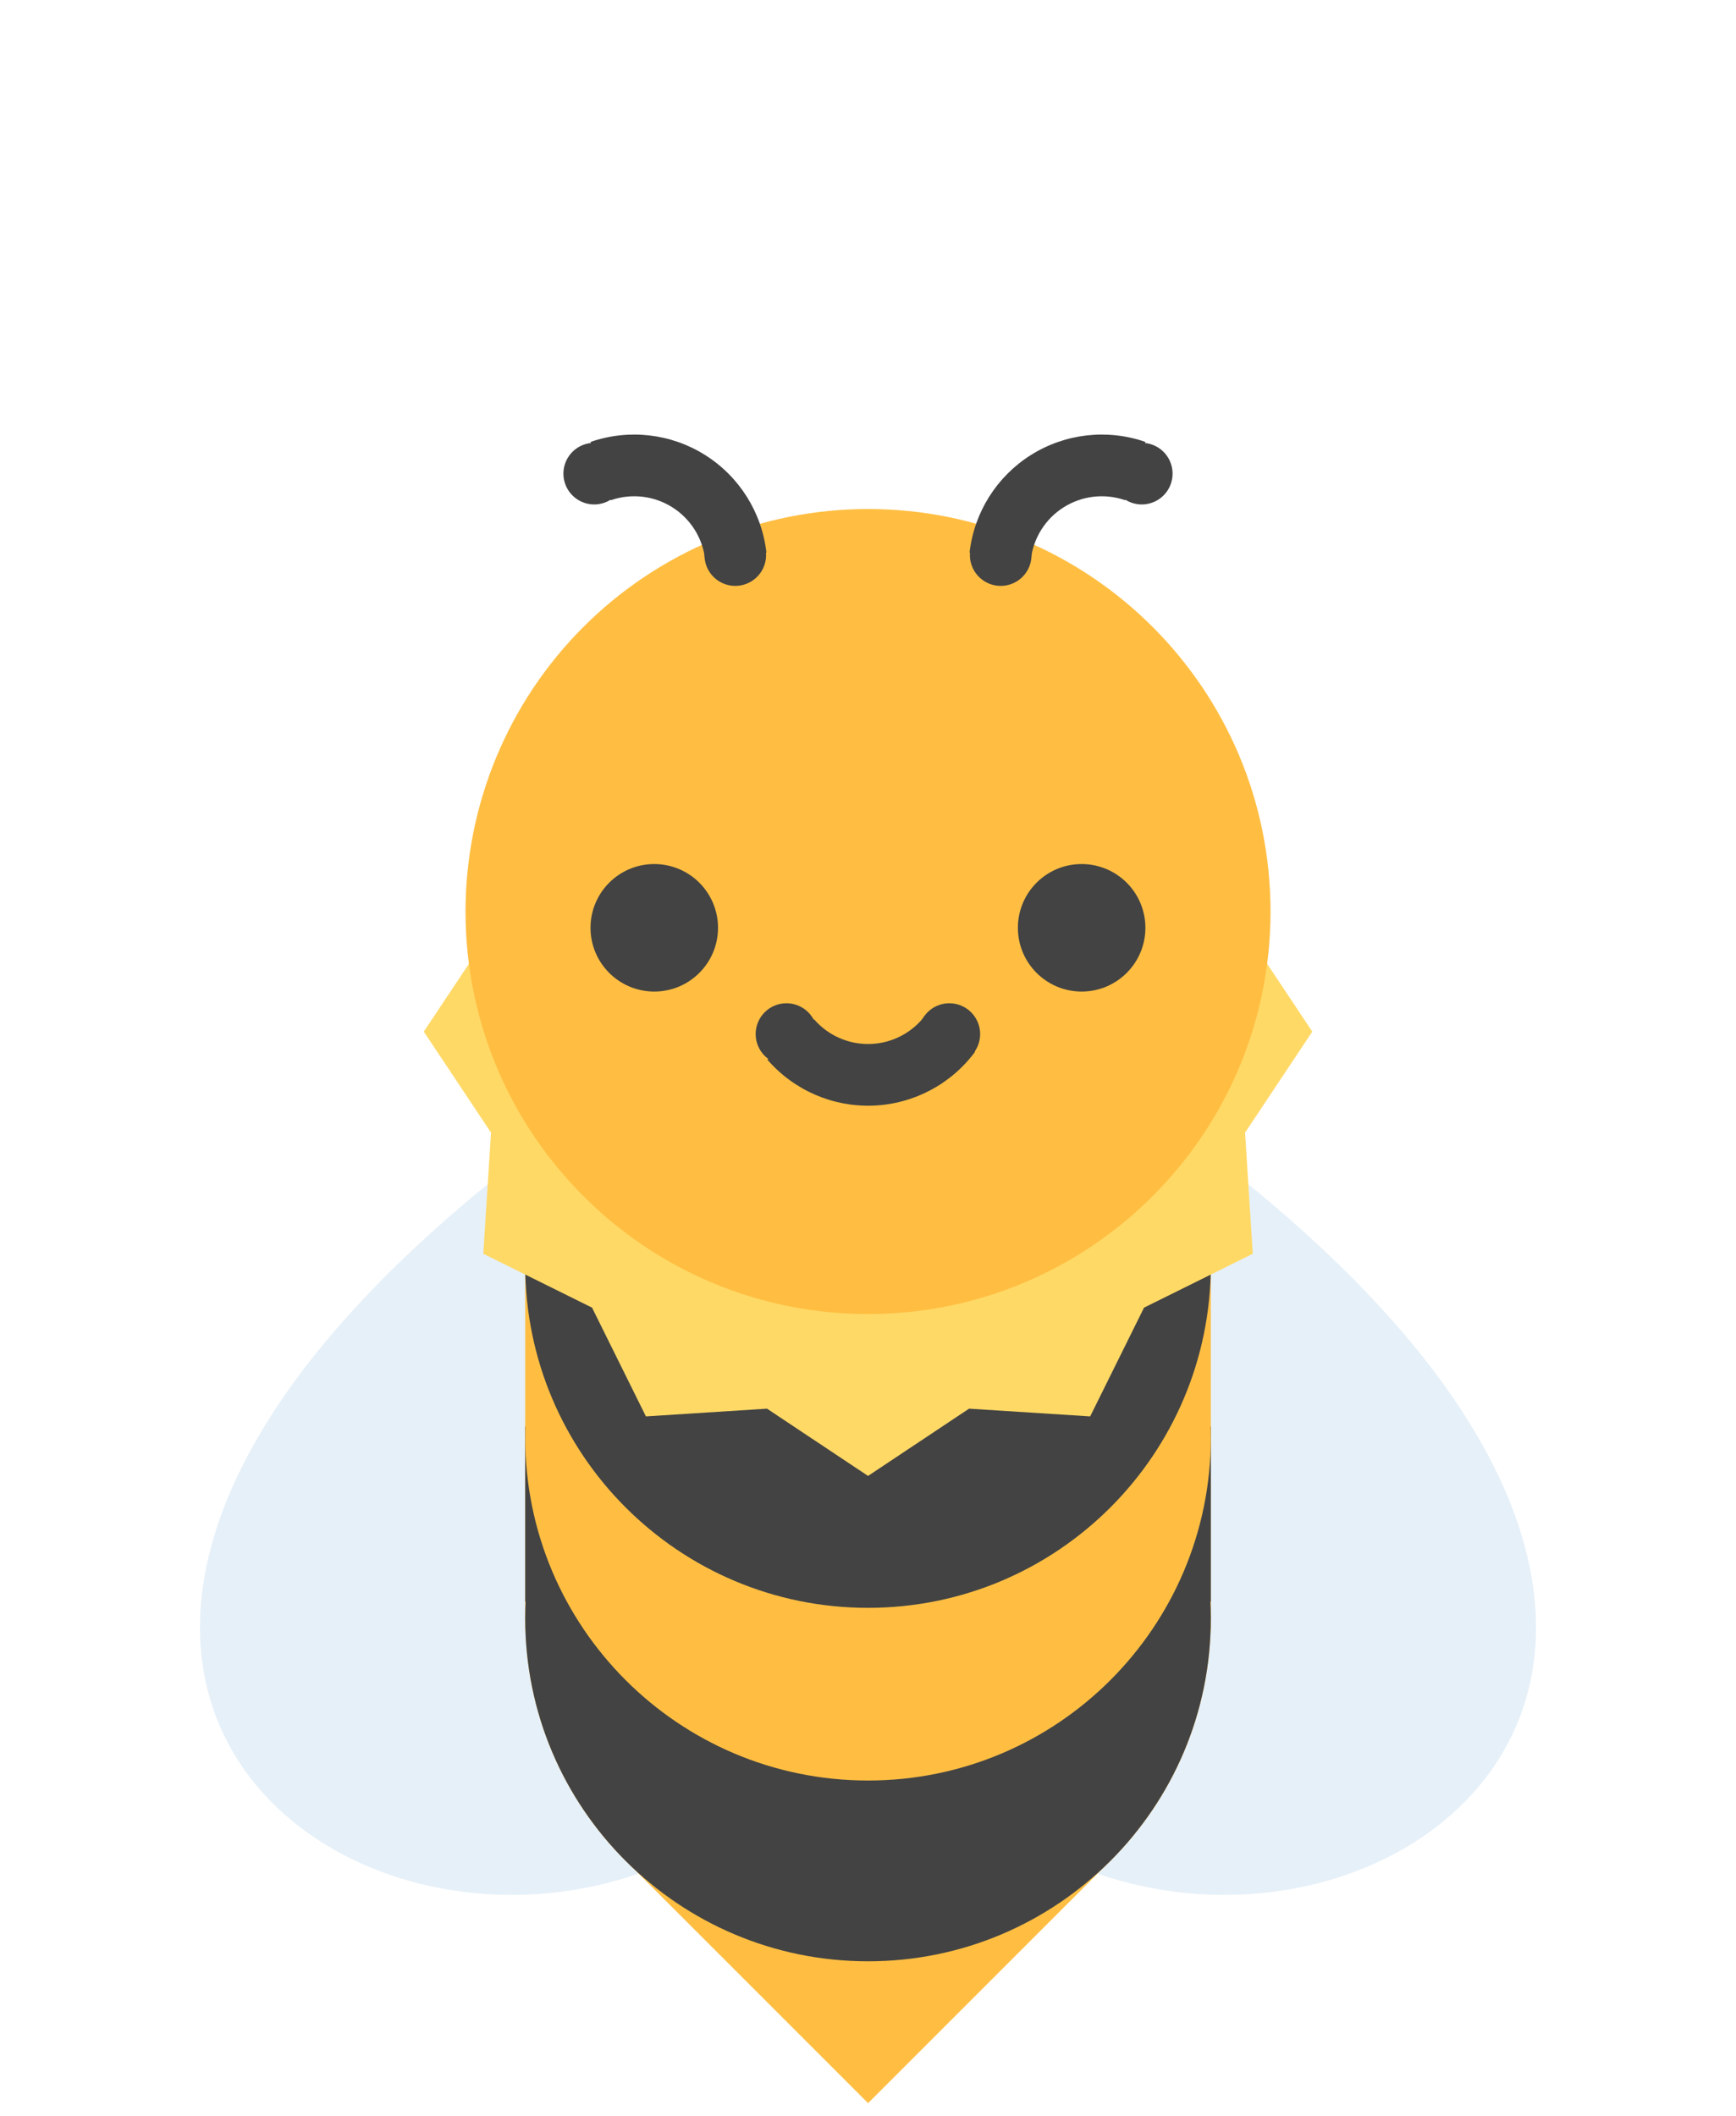 <svg version="1.1" viewBox="0.0 0.0 256.0 312.0" fill="none" stroke="none" stroke-linecap="square" stroke-miterlimit="10" xmlns:xlink="http://www.w3.org/1999/xlink" xmlns="http://www.w3.org/2000/svg"><clipPath id="p.0"><path d="m0 0l256.0 0l0 312.0l-256.0 0l0 -312.0z" clip-rule="nonzero"/></clipPath><g clip-path="url(#p.0)"><path fill="#000000" fill-opacity="0.0" d="m0 0l256.0 0l0 312.0l-256.0 0z" fill-rule="evenodd"/><path fill="#cfe2f3" fill-opacity="0.5" d="m128 245.442c-40.748 83.394 -199.665 0 0 -107.22c199.665 107.22 40.748 190.614 0 107.22z" fill-rule="evenodd"/><path fill="#ffbe42" d="m163.745 202.922l0 0c19.734 19.734 19.734 51.73 0 71.465q-17.866 17.866 -35.732 35.732q-17.866 -17.866 -35.732 -35.732l0 0c-19.734 -19.734 -19.734 -51.73 0 -71.465l0 0c19.734 -19.734 51.73 -19.734 71.465 0z" fill-rule="evenodd"/><path fill="#ffbe42" d="m128.002 289.204l0 0c-27.919 0 -50.551 -22.633 -50.551 -50.551l0 -104.22l0 0c0 -13.407 5.326 -26.265 14.806 -35.745c9.48 -9.48 22.338 -14.806 35.745 -14.806l0 0l0 0c27.919 0 50.551 22.633 50.551 50.551l0 104.22c0 27.919 -22.633 50.551 -50.551 50.551z" fill-rule="evenodd"/><path fill="#434343" d="m128.002 289.203l0 0c-27.919 0 -50.551 -22.633 -50.551 -50.551l0 0c0 -13.407 5.326 -26.265 14.806 -35.745c9.48 -9.48 22.338 -14.806 35.745 -14.806l0 0c27.919 0 50.551 22.633 50.551 50.551l0 0c0 27.919 -22.633 50.551 -50.551 50.551z" fill-rule="evenodd"/><path fill="#434343" d="m77.452 210.37l101.102 0l0 25.795l-101.102 0z" fill-rule="evenodd"/><path fill="#ffbe42" d="m128.002 262.545l0 0c-27.919 0 -50.551 -22.633 -50.551 -50.551l0 0c0 -13.407 5.326 -26.265 14.806 -35.745c9.48 -9.48 22.338 -14.806 35.745 -14.806l0 0c27.919 0 50.551 22.633 50.551 50.551l0 0c0 27.919 -22.633 50.551 -50.551 50.551z" fill-rule="evenodd"/><path fill="#434343" d="m128.002 237.083l0 0c-27.919 0 -50.551 -22.633 -50.551 -50.551l0 0c0 -13.407 5.326 -26.265 14.806 -35.745c9.48 -9.48 22.338 -14.806 35.745 -14.806l0 0c27.919 0 50.551 22.633 50.551 50.551l0 0c0 27.919 -22.633 50.551 -50.551 50.551z" fill-rule="evenodd"/><path fill="#ffd966" d="m62.494 152.118l9.916 -14.897l-1.139 -17.859l16.036 -7.943l7.943 -16.036l17.859 1.139l14.897 -9.916l14.897 9.916l17.859 -1.139l7.943 16.036l16.036 7.943l-1.139 17.859l9.916 14.897l-9.916 14.897l1.139 17.859l-16.036 7.943l-7.943 16.036l-17.859 -1.139l-14.897 9.916l-14.897 -9.916l-17.859 1.139l-7.943 -16.036l-16.036 -7.943l1.139 -17.859z" fill-rule="evenodd"/><path fill="#ffbe42" d="m128.004 193.765l0 0c-32.78 0 -59.354 -26.574 -59.354 -59.354l0 0c0 -15.742 6.253 -30.839 17.384 -41.97c11.131 -11.131 26.228 -17.384 41.97 -17.384l0 0c32.78 0 59.354 26.574 59.354 59.354l0 0c0 32.78 -26.574 59.354 -59.354 59.354z" fill-rule="evenodd"/><path fill="#434343" d="m87.08 136.808l0 0c0 -5.192 4.209 -9.402 9.402 -9.402l0 0c2.493 0 4.885 0.991 6.648 2.754c1.763 1.763 2.754 4.154 2.754 6.648l0 0c0 5.192 -4.209 9.402 -9.402 9.402l0 0c-5.192 0 -9.402 -4.209 -9.402 -9.402z" fill-rule="evenodd"/><path fill="#434343" d="m150.103 136.808l0 0c0 -5.192 4.209 -9.402 9.402 -9.402l0 0c2.493 0 4.885 0.991 6.648 2.754c1.763 1.763 2.754 4.154 2.754 6.648l0 0c0 5.192 -4.209 9.402 -9.402 9.402l0 0c-5.192 0 -9.402 -4.209 -9.402 -9.402z" fill-rule="evenodd"/><path fill="#434343" d="m143.781 155.099l0 0c-3.546 4.788 -9.075 7.705 -15.029 7.929c-5.954 0.224 -11.687 -2.269 -15.583 -6.776l6.882 -5.949l0 0c2.09 2.418 5.165 3.755 8.358 3.634c3.193 -0.12 6.159 -1.685 8.061 -4.253z" fill-rule="evenodd"/><path fill="#434343" d="m135.45 152.476l0 0c0 -2.509 2.034 -4.543 4.543 -4.543l0 0c1.205 0 2.361 0.479 3.213 1.331c0.852 0.852 1.331 2.008 1.331 3.213l0 0c0 2.509 -2.034 4.543 -4.543 4.543l0 0c-2.509 0 -4.543 -2.034 -4.543 -4.543z" fill-rule="evenodd"/><path fill="#434343" d="m111.433 152.476l0 0c0 -2.509 2.034 -4.543 4.543 -4.543l0 0c1.205 0 2.361 0.479 3.213 1.331c0.852 0.852 1.331 2.008 1.331 3.213l0 0c0 2.509 -2.034 4.543 -4.543 4.543l0 0c-2.509 0 -4.543 -2.034 -4.543 -4.543z" fill-rule="evenodd"/><path fill="#434343" d="m142.977 81.471l0 0c0.677 -5.92 4.007 -11.211 9.052 -14.382c5.044 -3.171 11.256 -3.879 16.884 -1.924l-2.986 8.594l0 0c-3.019 -1.049 -6.351 -0.669 -9.056 1.032c-2.706 1.701 -4.492 4.539 -4.855 7.714z" fill-rule="evenodd"/><path fill="#434343" d="m151.505 79.578l0 0c1.255 2.173 0.51 4.952 -1.663 6.207l0 0c-1.044 0.603 -2.284 0.766 -3.448 0.454c-1.164 -0.312 -2.156 -1.073 -2.759 -2.117l0 0c-1.255 -2.173 -0.51 -4.952 1.663 -6.207l0 0c2.173 -1.255 4.952 -0.51 6.207 1.663z" fill-rule="evenodd"/><path fill="#434343" d="m172.306 67.568l0 0c1.255 2.173 0.51 4.952 -1.663 6.207l0 0c-1.044 0.603 -2.284 0.766 -3.448 0.454c-1.164 -0.312 -2.156 -1.073 -2.759 -2.117l0 0c-1.255 -2.173 -0.51 -4.952 1.663 -6.207l0 0c2.173 -1.255 4.952 -0.51 6.207 1.663z" fill-rule="evenodd"/><path fill="#434343" d="m113.021 81.471l0 0c-0.677 -5.92 -4.007 -11.211 -9.052 -14.382c-5.044 -3.171 -11.256 -3.879 -16.884 -1.924l2.986 8.594l0 0c3.019 -1.049 6.351 -0.669 9.056 1.032c2.706 1.701 4.492 4.539 4.855 7.714z" fill-rule="evenodd"/><path fill="#434343" d="m104.493 79.578l0 0c-1.255 2.173 -0.51 4.952 1.663 6.207l0 0c1.044 0.603 2.284 0.766 3.448 0.454c1.164 -0.312 2.156 -1.073 2.759 -2.117l0 0c1.255 -2.173 0.51 -4.952 -1.663 -6.207l0 0c-2.173 -1.255 -4.952 -0.51 -6.207 1.663z" fill-rule="evenodd"/><path fill="#434343" d="m83.692 67.568l0 0c-1.255 2.173 -0.51 4.952 1.663 6.207l0 0c1.044 0.603 2.284 0.766 3.448 0.454c1.164 -0.312 2.156 -1.073 2.759 -2.117l0 0c1.255 -2.173 0.51 -4.952 -1.663 -6.207l0 0c-2.173 -1.255 -4.952 -0.51 -6.207 1.663z" fill-rule="evenodd"/></g></svg>